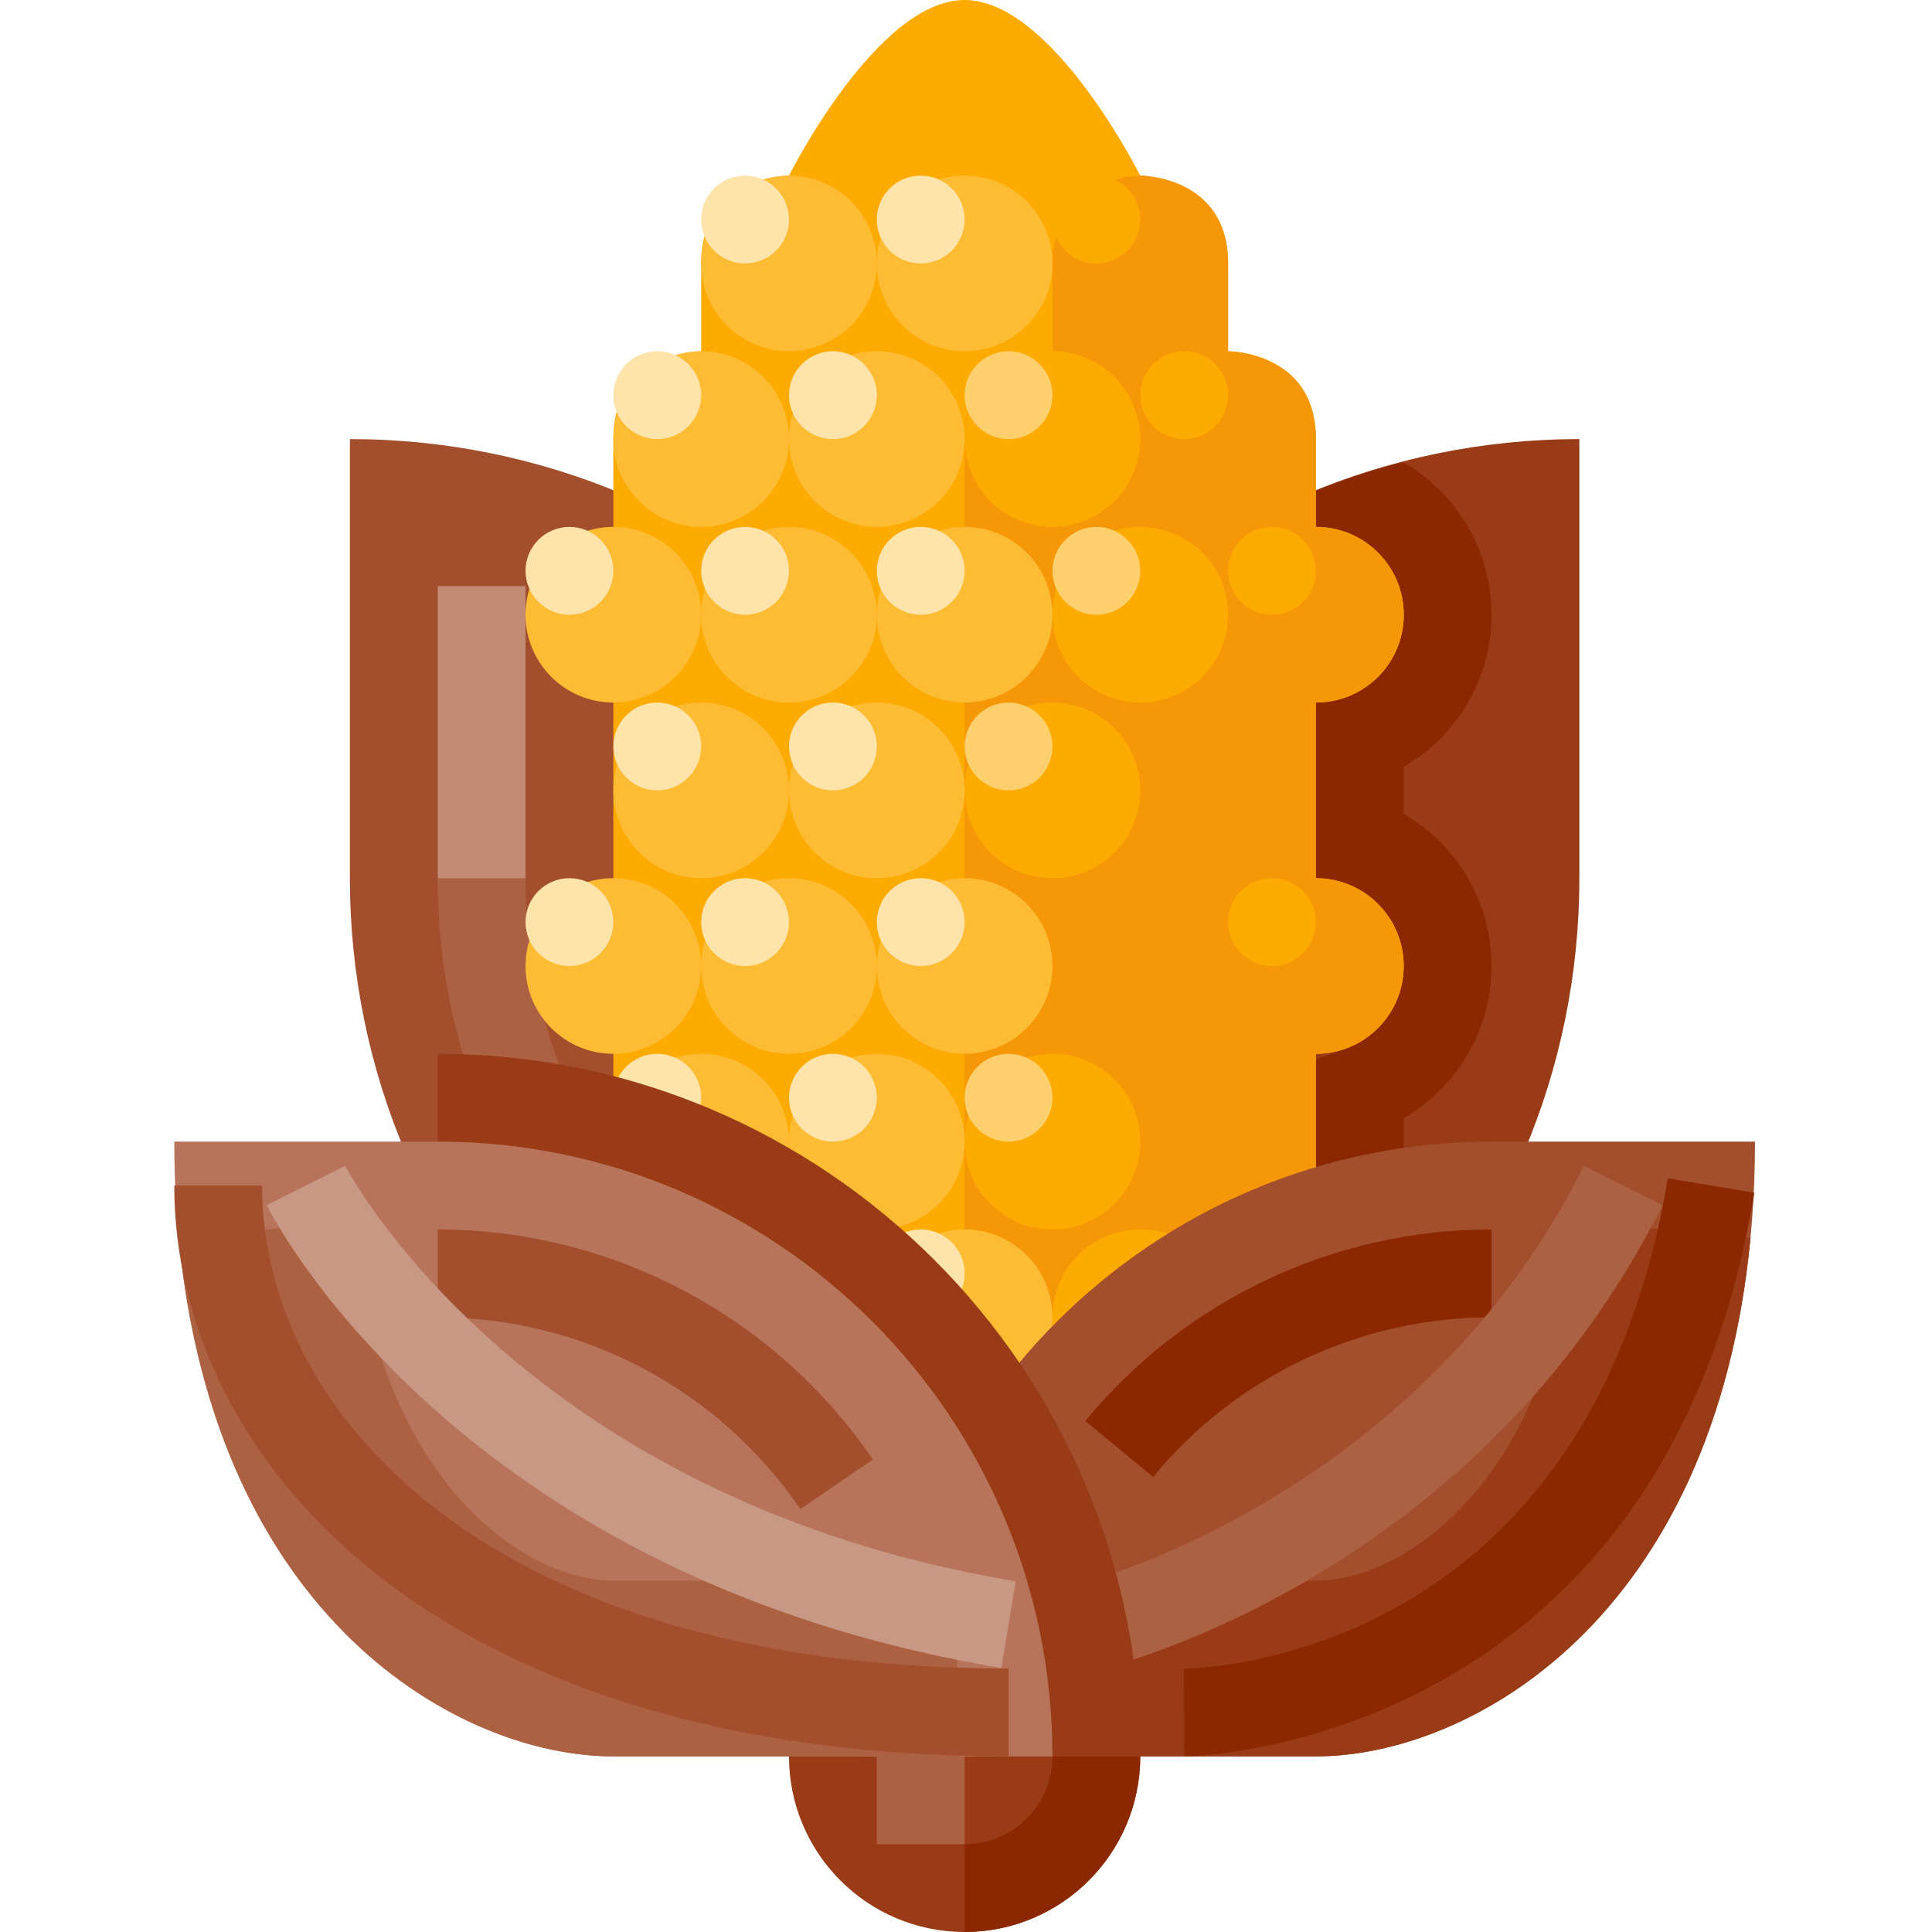 <svg height="469pt" viewBox="-42 0 469 469.333" width="469pt" xmlns="http://www.w3.org/2000/svg"><path d="m42.832 106.668v106.664c0 94.258 76.41 170.668 170.668 170.668v-106.668c0-94.254-76.41-170.664-170.668-170.664zm0 0" fill="#a34e2d"/><path d="m179.043 358.645c-67.453-15.785-115.082-76.039-114.875-145.312v-70.938h21.332v70.938c-.176 59.379 40.645 111.023 98.457 124.562zm0 0" fill="#ad6143"/><path d="m64.168 142.395h21.332v70.938h-21.332zm0 0" fill="#c28a73"/><path d="m341.5 106.668v106.664c0 94.258-76.41 170.668-170.668 170.668v-106.668c0-94.254 76.41-170.664 170.668-170.664zm0 0" fill="#993b17"/><path d="m277.5 119.188v8.812l7.105 1.207c8.527 3.016 14.227 11.082 14.227 20.125 0 9.047-5.699 17.109-14.227 20.125l-7.105 1.211v42.664l7.105 1.211c8.527 3.016 14.227 11.078 14.227 20.125 0 9.043-5.699 17.109-14.227 20.125l-7.105 2.52v41.355h21.332v-27.055c13.203-7.621 21.336-21.703 21.336-36.945 0-15.242-8.133-29.328-21.336-36.949v-11.438c13.203-7.621 21.336-21.707 21.336-36.949 0-15.242-8.133-29.324-21.336-36.945v-.125c-7.254 1.832-14.383 4.148-21.332 6.926zm0 0" fill="#8b2800"/><path d="m192.168 362.668c23.562 0 42.664 19.102 42.664 42.664v21.336c0 23.562-19.102 42.664-42.664 42.664-23.566 0-42.668-19.102-42.668-42.664v-21.336c0-23.562 19.102-42.664 42.668-42.664zm0 0" fill="#993b17"/><path d="m192.168 469.332v-21.332c11.777-.012 21.32-9.555 21.332-21.332v-21.336h21.332v21.336c-.027 23.551-19.113 42.637-42.664 42.664zm0 0" fill="#8b2800"/><path d="m277.5 213.332v-42.664c11.789.008 21.348-9.547 21.348-21.336 0-11.785-9.559-21.34-21.348-21.332v-21.332c0-21.336-21.332-21.336-21.332-21.336v-21.332c0-21.332-21.336-21.332-21.336-21.332s-21.332-42.668-42.664-42.668c-21.336 0-42.668 42.668-42.668 42.668s-21.332 0-21.332 21.332v21.332s-21.336 0-21.336 21.336v234.664c0 64 21.336 85.336 64 85.336h42.668c42.668 0 64-21.336 64-85.336v-85.332c11.781 0 21.332-9.551 21.332-21.332 0-11.785-9.551-21.336-21.332-21.336zm0 0" fill="#fdab00"/><path d="m213.5 64v21.332s-21.332 0-21.332 21.336v21.332c-11.785 0-21.336 9.551-21.336 21.332 0 11.785 9.551 21.336 21.336 21.336v42.664c-11.785 0-21.336 9.551-21.336 21.336 0 11.781 9.551 21.332 21.336 21.332v85.332c0 52.105 14.387 75.633 42.664 82.688 28.281-7.055 42.668-30.582 42.668-82.688v-85.332c11.781 0 21.332-9.551 21.332-21.332 0-11.785-9.551-21.336-21.332-21.336v-42.664c11.789.008 21.348-9.547 21.348-21.336 0-11.785-9.559-21.34-21.348-21.332v-21.332c0-21.336-21.332-21.336-21.332-21.336v-21.332c0-21.332-21.336-21.332-21.336-21.332s-21.332 0-21.332 21.332zm0 0" fill="#f59707"/><path d="m149.5 106.668c0 11.781-9.551 21.332-21.332 21.332-11.785 0-21.336-9.551-21.336-21.332 0-11.785 9.551-21.336 21.336-21.336 11.781 0 21.332 9.551 21.332 21.336zm0 0" fill="#fdbc34"/><path d="m170.832 64c0 11.781-9.551 21.332-21.332 21.332s-21.332-9.551-21.332-21.332 9.551-21.332 21.332-21.332 21.332 9.551 21.332 21.332zm0 0" fill="#fdbc34"/><path d="m149.5 53.332c0 5.891-4.777 10.668-10.668 10.668s-10.664-4.777-10.664-10.668 4.773-10.664 10.664-10.664 10.668 4.773 10.668 10.664zm0 0" fill="#fee3aa"/><path d="m213.5 64c0 11.781-9.551 21.332-21.332 21.332-11.785 0-21.336-9.551-21.336-21.332s9.551-21.332 21.336-21.332c11.781 0 21.332 9.551 21.332 21.332zm0 0" fill="#fdbc34"/><path d="m192.168 106.668c0 11.781-9.551 21.332-21.336 21.332-11.781 0-21.332-9.551-21.332-21.332 0-11.785 9.551-21.336 21.332-21.336 11.785 0 21.336 9.551 21.336 21.336zm0 0" fill="#fdbc34"/><path d="m170.832 149.332c0 11.785-9.551 21.336-21.332 21.336s-21.332-9.551-21.332-21.336c0-11.781 9.551-21.332 21.332-21.332s21.332 9.551 21.332 21.332zm0 0" fill="#fdbc34"/><path d="m149.5 192c0 11.781-9.551 21.332-21.332 21.332-11.785 0-21.336-9.551-21.336-21.332s9.551-21.332 21.336-21.332c11.781 0 21.332 9.551 21.332 21.332zm0 0" fill="#fdbc34"/><path d="m128.168 149.332c0 11.785-9.551 21.336-21.336 21.336-11.781 0-21.332-9.551-21.332-21.336 0-11.781 9.551-21.332 21.332-21.332 11.785 0 21.336 9.551 21.336 21.332zm0 0" fill="#fdbc34"/><path d="m256.168 149.332c0 11.785-9.551 21.336-21.336 21.336-11.781 0-21.332-9.551-21.332-21.336 0-11.781 9.551-21.332 21.332-21.332 11.785 0 21.336 9.551 21.336 21.332zm0 0" fill="#fdab00"/><path d="m213.5 149.332c0 11.785-9.551 21.336-21.332 21.336-11.785 0-21.336-9.551-21.336-21.336 0-11.781 9.551-21.332 21.336-21.332 11.781 0 21.332 9.551 21.332 21.332zm0 0" fill="#fdbc34"/><path d="m170.832 320c0 11.781-9.551 21.332-21.332 21.332s-21.332-9.551-21.332-21.332 9.551-21.332 21.332-21.332 21.332 9.551 21.332 21.332zm0 0" fill="#fdbc34"/><path d="m128.168 320c0 11.781-9.551 21.332-21.336 21.332-11.781 0-21.332-9.551-21.332-21.332s9.551-21.332 21.332-21.332c11.785 0 21.336 9.551 21.336 21.332zm0 0" fill="#fdbc34"/><path d="m256.168 320c0 11.781-9.551 21.332-21.336 21.332-11.781 0-21.332-9.551-21.332-21.332s9.551-21.332 21.332-21.332c11.785 0 21.336 9.551 21.336 21.332zm0 0" fill="#fdab00"/><path d="m298.832 320c0 11.781-9.551 21.332-21.332 21.332s-21.332-9.551-21.332-21.332 9.551-21.332 21.332-21.332 21.332 9.551 21.332 21.332zm0 0" fill="#fdab00"/><path d="m213.5 320c0 11.781-9.551 21.332-21.332 21.332-11.785 0-21.336-9.551-21.336-21.332s9.551-21.332 21.336-21.332c11.781 0 21.332 9.551 21.332 21.332zm0 0" fill="#fdbc34"/><path d="m192.168 192c0 11.781-9.551 21.332-21.336 21.332-11.781 0-21.332-9.551-21.332-21.332s9.551-21.332 21.332-21.332c11.785 0 21.336 9.551 21.336 21.332zm0 0" fill="#fdbc34"/><path d="m234.832 192c0 11.781-9.551 21.332-21.332 21.332s-21.332-9.551-21.332-21.332 9.551-21.332 21.332-21.332 21.332 9.551 21.332 21.332zm0 0" fill="#fdab00"/><path d="m149.5 277.332c0 11.785-9.551 21.336-21.332 21.336-11.785 0-21.336-9.551-21.336-21.336 0-11.781 9.551-21.332 21.336-21.332 11.781 0 21.332 9.551 21.332 21.332zm0 0" fill="#fdbc34"/><path d="m128.168 266.668c0 5.891-4.777 10.664-10.668 10.664s-10.668-4.773-10.668-10.664 4.777-10.668 10.668-10.668 10.668 4.777 10.668 10.668zm0 0" fill="#fee3aa"/><path d="m192.168 309.332c0 5.891-4.777 10.668-10.668 10.668s-10.668-4.777-10.668-10.668 4.777-10.664 10.668-10.664 10.668 4.773 10.668 10.664zm0 0" fill="#fee3aa"/><path d="m192.168 277.332c0 11.785-9.551 21.336-21.336 21.336-11.781 0-21.332-9.551-21.332-21.336 0-11.781 9.551-21.332 21.332-21.332 11.785 0 21.336 9.551 21.336 21.332zm0 0" fill="#fdbc34"/><path d="m234.832 277.332c0 11.785-9.551 21.336-21.332 21.336s-21.332-9.551-21.332-21.336c0-11.781 9.551-21.332 21.332-21.332s21.332 9.551 21.332 21.332zm0 0" fill="#fdab00"/><path d="m149.5 362.668c0 11.781-9.551 21.332-21.332 21.332-11.785 0-21.336-9.551-21.336-21.332 0-11.785 9.551-21.336 21.336-21.336 11.781 0 21.332 9.551 21.332 21.336zm0 0" fill="#fdbc34"/><path d="m192.168 362.668c0 11.781-9.551 21.332-21.336 21.332-11.781 0-21.332-9.551-21.332-21.332 0-11.785 9.551-21.336 21.332-21.336 11.785 0 21.336 9.551 21.336 21.336zm0 0" fill="#fdbc34"/><path d="m234.832 362.668c0 11.781-9.551 21.332-21.332 21.332s-21.332-9.551-21.332-21.332c0-11.785 9.551-21.336 21.332-21.336s21.332 9.551 21.332 21.336zm0 0" fill="#fdbc34"/><path d="m277.5 362.668c0 11.781-9.551 21.332-21.332 21.332-11.785 0-21.336-9.551-21.336-21.332 0-11.785 9.551-21.336 21.336-21.336 11.781 0 21.332 9.551 21.332 21.336zm0 0" fill="#fdab00"/><path d="m234.832 106.668c0 11.781-9.551 21.332-21.332 21.332s-21.332-9.551-21.332-21.332c0-11.785 9.551-21.336 21.332-21.336s21.332 9.551 21.332 21.336zm0 0" fill="#fdab00"/><path d="m128.168 234.668c0 11.781-9.551 21.332-21.336 21.332-11.781 0-21.332-9.551-21.332-21.332 0-11.785 9.551-21.336 21.332-21.336 11.785 0 21.336 9.551 21.336 21.336zm0 0" fill="#fdbc34"/><path d="m170.832 234.668c0 11.781-9.551 21.332-21.332 21.332s-21.332-9.551-21.332-21.332c0-11.785 9.551-21.336 21.332-21.336s21.332 9.551 21.332 21.336zm0 0" fill="#fdbc34"/><path d="m213.5 234.668c0 11.781-9.551 21.332-21.332 21.332-11.785 0-21.336-9.551-21.336-21.332 0-11.785 9.551-21.336 21.336-21.336 11.781 0 21.332 9.551 21.332 21.336zm0 0" fill="#fdbc34"/><path d="m170.832 426.668h106.668c42.668 0 106.668-42.668 106.668-149.336h-64c-82.477 0-149.336 66.859-149.336 149.336zm0 0" fill="#a34e2d"/><path d="m237.957 358.793-16.457-13.605c24.277-29.48 60.477-46.547 98.668-46.52v21.332c-31.828-.02-61.988 14.215-82.211 38.793zm0 0" fill="#8b2800"/><path d="m277.5 426.668h-83.562v-42.668h83.562c21.207 0 57.105-23.707 63.125-87.332l42.457 4c-8.707 92.445-67.914 126-105.582 126zm0 0" fill="#993b17"/><path d="m226.75 405.012-5.188-20.688c.812-.211 81.23-21.418 121.062-101.094l19.082 9.539c-44.352 88.699-131.27 111.324-134.957 112.242zm0 0" fill="#ad6143"/><path d="m234.832 426.668h-21.332c0-82.344-67-149.336-149.332-149.336v-21.332c94.102 0 170.664 76.562 170.664 170.668zm0 0" fill="#993b17"/><path d="m213.5 426.668h-106.668c-42.664 0-106.664-42.668-106.664-149.336h64c82.473 0 149.332 66.859 149.332 149.336zm0 0" fill="#b7745a"/><path d="m152.25 366.594c-19.859-29.133-52.828-46.57-88.082-46.594v-21.332c42.301.027 81.863 20.941 105.707 55.883zm0 0" fill="#a34e2d"/><path d="m190.395 426.668h-83.562c-37.664 0-96.875-33.555-105.582-126l42.457-4c6.023 63.625 41.918 87.332 63.125 87.332h83.562zm0 0" fill="#ad6143"/><path d="m192.168 53.332c0 5.891-4.777 10.668-10.668 10.668s-10.668-4.777-10.668-10.668 4.777-10.664 10.668-10.664 10.668 4.773 10.668 10.664zm0 0" fill="#fee3aa"/><path d="m234.832 53.332c0 5.891-4.773 10.668-10.664 10.668s-10.668-4.777-10.668-10.668 4.777-10.664 10.668-10.664 10.664 4.773 10.664 10.664zm0 0" fill="#fdab00"/><path d="m256.168 96c0 5.891-4.777 10.668-10.668 10.668s-10.668-4.777-10.668-10.668 4.777-10.668 10.668-10.668 10.668 4.777 10.668 10.668zm0 0" fill="#fdab00"/><path d="m277.5 138.668c0 5.891-4.777 10.664-10.668 10.664s-10.664-4.773-10.664-10.664 4.773-10.668 10.664-10.668 10.668 4.777 10.668 10.668zm0 0" fill="#fdab00"/><path d="m277.5 224c0 5.891-4.777 10.668-10.668 10.668s-10.664-4.777-10.664-10.668 4.773-10.668 10.664-10.668 10.668 4.777 10.668 10.668zm0 0" fill="#fdab00"/><g fill="#fee3aa"><path d="m128.168 96c0 5.891-4.777 10.668-10.668 10.668s-10.668-4.777-10.668-10.668 4.777-10.668 10.668-10.668 10.668 4.777 10.668 10.668zm0 0"/><path d="m170.832 96c0 5.891-4.773 10.668-10.664 10.668s-10.668-4.777-10.668-10.668 4.777-10.668 10.668-10.668 10.664 4.777 10.664 10.668zm0 0"/><path d="m106.832 138.668c0 5.891-4.773 10.664-10.664 10.664s-10.668-4.773-10.668-10.664 4.777-10.668 10.668-10.668 10.664 4.777 10.664 10.668zm0 0"/><path d="m149.5 138.668c0 5.891-4.777 10.664-10.668 10.664s-10.664-4.773-10.664-10.664 4.773-10.668 10.664-10.668 10.668 4.777 10.668 10.668zm0 0"/><path d="m192.168 138.668c0 5.891-4.777 10.664-10.668 10.664s-10.668-4.773-10.668-10.664 4.777-10.668 10.668-10.668 10.668 4.777 10.668 10.668zm0 0"/><path d="m170.832 266.668c0 5.891-4.773 10.664-10.664 10.664s-10.668-4.773-10.668-10.664 4.777-10.668 10.668-10.668 10.664 4.777 10.664 10.668zm0 0"/><path d="m106.832 224c0 5.891-4.773 10.668-10.664 10.668s-10.668-4.777-10.668-10.668 4.777-10.668 10.668-10.668 10.664 4.777 10.664 10.668zm0 0"/><path d="m149.5 224c0 5.891-4.777 10.668-10.668 10.668s-10.664-4.777-10.664-10.668 4.773-10.668 10.664-10.668 10.668 4.777 10.668 10.668zm0 0"/><path d="m192.168 224c0 5.891-4.777 10.668-10.668 10.668s-10.668-4.777-10.668-10.668 4.777-10.668 10.668-10.668 10.668 4.777 10.668 10.668zm0 0"/><path d="m128.168 181.332c0 5.891-4.777 10.668-10.668 10.668s-10.668-4.777-10.668-10.668 4.777-10.664 10.668-10.664 10.668 4.773 10.668 10.664zm0 0"/><path d="m170.832 181.332c0 5.891-4.773 10.668-10.664 10.668s-10.668-4.777-10.668-10.668 4.777-10.664 10.668-10.664 10.664 4.773 10.664 10.664zm0 0"/></g><path d="m213.5 181.332c0 5.891-4.777 10.668-10.668 10.668s-10.664-4.777-10.664-10.668 4.773-10.664 10.664-10.664 10.668 4.773 10.668 10.664zm0 0" fill="#fdcf6d"/><path d="m213.5 266.668c0 5.891-4.777 10.664-10.668 10.664s-10.664-4.773-10.664-10.664 4.773-10.668 10.664-10.668 10.668 4.777 10.668 10.668zm0 0" fill="#fdcf6d"/><path d="m213.5 96c0 5.891-4.777 10.668-10.668 10.668s-10.664-4.777-10.664-10.668 4.773-10.668 10.664-10.668 10.668 4.777 10.668 10.668zm0 0" fill="#fdcf6d"/><path d="m234.832 138.668c0 5.891-4.773 10.664-10.664 10.664s-10.668-4.773-10.668-10.664 4.777-10.668 10.668-10.668 10.664 4.777 10.664 10.668zm0 0" fill="#fdcf6d"/><path d="m202.832 426.668c-139.25 0-202.664-71.887-202.664-138.668h21.332c0 56.512 56.75 117.332 181.332 117.332zm0 0" fill="#a34e2d"/><path d="m201.082 405.188c-131.852-21.969-176.625-108.738-178.457-112.418l19.062-9.57c.418.812 42.293 80.844 162.895 100.945zm0 0" fill="#c99884"/><path d="m245.5 426.668-.043-21.336c4-.02 98-1.957 117.523-119.082l21.039 3.5c-22.562 135.355-137.352 136.918-138.52 136.918zm0 0" fill="#8b2800"/><path d="m170.832 426.668h21.336v21.332h-21.336zm0 0" fill="#ad6143"/></svg>